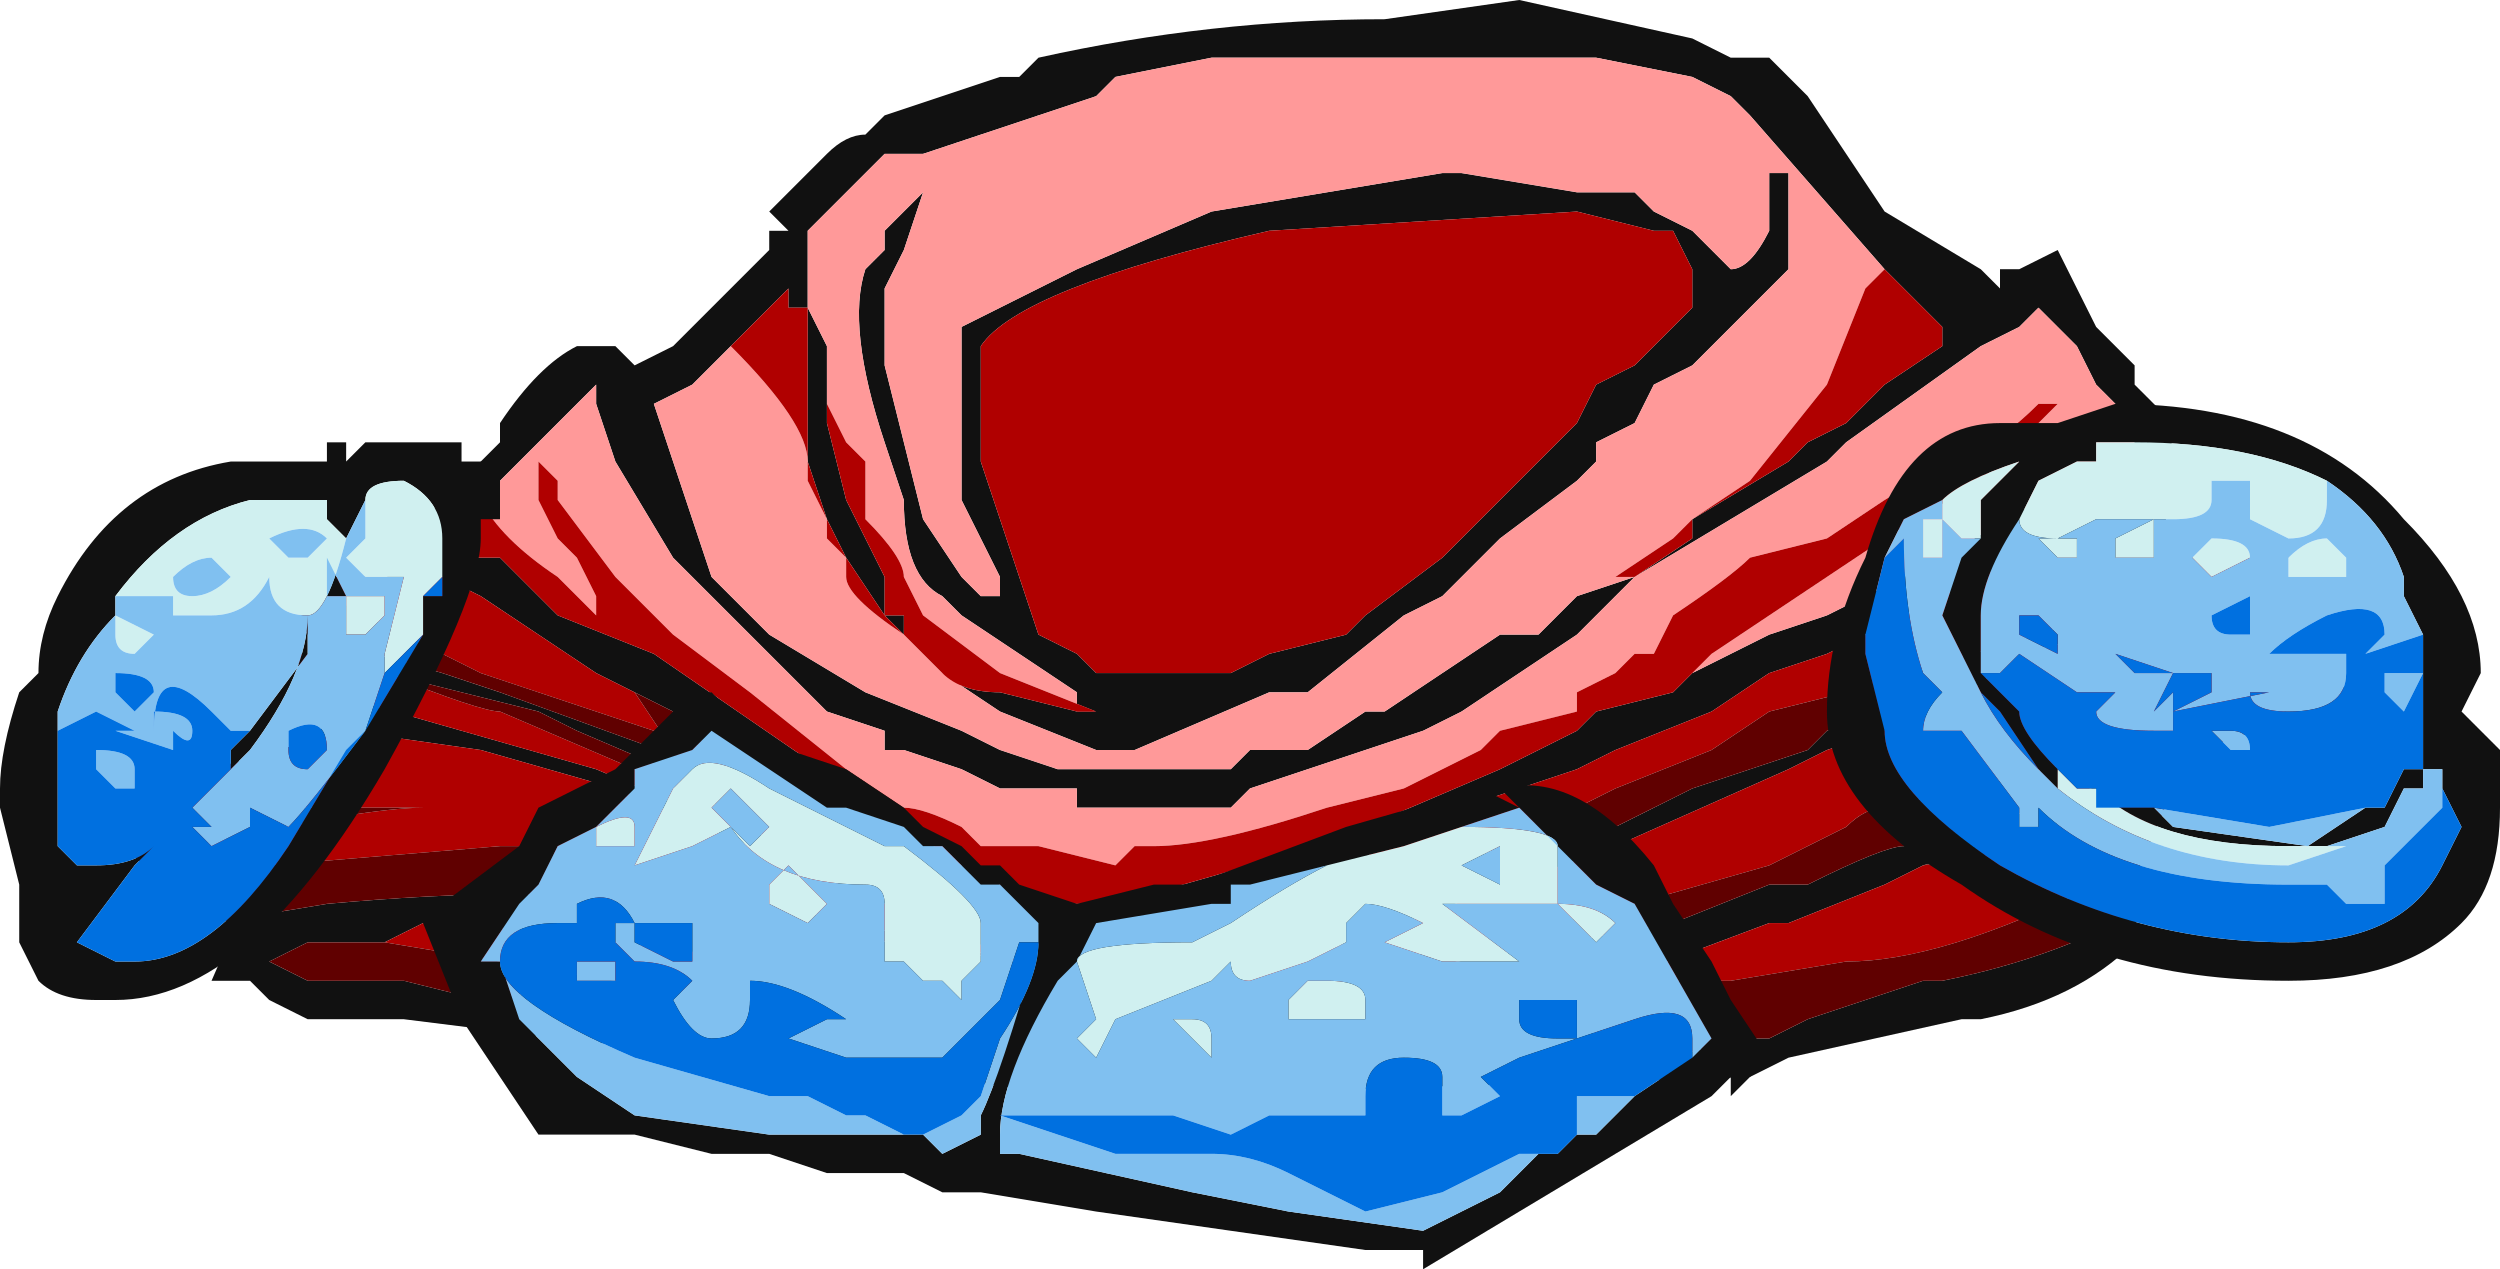 <?xml version="1.0" encoding="UTF-8" standalone="no"?>
<svg xmlns:ffdec="https://www.free-decompiler.com/flash" xmlns:xlink="http://www.w3.org/1999/xlink" ffdec:objectType="shape" height="3.3px" width="6.5px" xmlns="http://www.w3.org/2000/svg">
  <g transform="matrix(1.0, 0.0, 0.0, 1.0, 3.15, 1.9)">
    <path d="M-0.3 0.95 L-1.7 0.8 -2.1 0.75 -2.35 0.75 -2.45 0.7 -2.5 0.65 -2.6 0.65 -2.1 -0.5 -1.85 -0.75 -1.85 -0.8 Q-1.75 -0.95 -1.65 -1.0 L-1.55 -1.0 -1.5 -0.95 -1.4 -1.0 -1.15 -1.25 -1.15 -1.3 -1.1 -1.3 -1.15 -1.35 -1.0 -1.5 Q-0.95 -1.55 -0.9 -1.55 L-0.85 -1.6 -0.55 -1.7 -0.5 -1.7 -0.45 -1.75 Q0.0 -1.85 0.45 -1.85 L0.8 -1.9 1.25 -1.8 1.35 -1.75 1.45 -1.75 1.55 -1.65 Q1.65 -1.5 1.75 -1.35 L2.0 -1.2 2.05 -1.15 2.05 -1.2 2.1 -1.2 2.2 -1.25 2.3 -1.05 2.4 -0.95 2.4 -0.9 2.5 -0.8 2.4 0.55 Q2.25 0.7 2.0 0.75 L1.95 0.75 1.5 0.85 1.4 0.9 -0.25 0.95 -0.3 0.95 M-0.5 0.6 L-1.55 0.15 -1.9 0.05 -2.25 0.0 -2.95 0.2 -2.6 0.5 -2.3 0.45 Q-1.75 0.4 -1.5 0.45 L-0.5 0.6 M-1.5 -0.1 L-1.6 -0.15 -1.9 -0.35 -2.0 -0.4 -2.4 -0.4 -2.35 -0.25 -2.0 -0.15 -1.85 -0.1 -1.3 0.1 -1.3 0.15 -1.65 0.0 -1.75 -0.05 -2.15 -0.15 -2.25 -0.2 -2.4 -0.2 -2.3 -0.1 -1.6 0.1 -1.25 0.25 -1.05 0.3 -1.4 -0.05 -1.5 -0.1 M-1.25 -1.0 L-1.35 -0.9 -1.45 -0.85 -1.3 -0.4 -1.15 -0.25 -0.9 -0.1 -0.65 0.0 -0.55 0.05 -0.4 0.1 0.05 0.1 0.1 0.05 0.25 0.05 0.4 -0.05 0.45 -0.05 0.75 -0.25 0.85 -0.25 0.95 -0.35 1.1 -0.4 1.25 -0.5 1.25 -0.55 1.5 -0.7 1.55 -0.75 1.65 -0.8 1.75 -0.9 1.9 -1.0 1.9 -1.05 1.75 -1.2 1.4 -1.6 1.35 -1.65 1.25 -1.7 1.0 -1.75 0.0 -1.75 -0.25 -1.7 -0.3 -1.65 -0.75 -1.5 -0.85 -1.5 -1.05 -1.3 -1.05 -1.1 -1.0 -1.0 -1.0 -0.95 -1.0 -0.85 -1.0 -0.8 -0.95 -0.6 -0.85 -0.4 -0.85 -0.3 -0.8 -0.3 -0.8 -0.25 -0.85 -0.3 -0.95 -0.45 -1.0 -0.55 -1.05 -0.7 -1.05 -1.1 -1.1 -1.1 -1.1 -1.15 -1.25 -1.0 M1.2 -0.1 L1.25 -0.15 1.45 -0.25 1.6 -0.3 1.9 -0.45 2.4 -0.75 2.35 -0.85 2.3 -0.9 2.25 -1.0 2.15 -1.1 2.1 -1.05 2.0 -1.0 1.65 -0.75 1.6 -0.7 1.1 -0.4 0.95 -0.25 0.65 -0.05 0.55 0.0 0.1 0.15 0.05 0.2 -0.35 0.2 -0.35 0.15 -0.55 0.15 -0.65 0.1 -0.8 0.05 -0.85 0.05 -0.85 0.0 -1.0 -0.05 -1.4 -0.45 -1.55 -0.7 -1.6 -0.85 -1.6 -0.9 -1.9 -0.6 -1.95 -0.45 -1.85 -0.45 -1.7 -0.3 -1.45 -0.2 -0.65 0.35 -0.45 0.45 -0.25 0.45 0.1 0.35 0.4 0.25 0.75 0.1 0.95 0.0 1.0 -0.05 1.2 -0.1 M-0.3 -0.05 L-0.35 -0.05 -0.35 -0.1 -0.65 -0.3 -0.7 -0.35 Q-0.8 -0.4 -0.8 -0.6 L-0.85 -0.75 Q-0.95 -1.05 -0.9 -1.2 L-0.85 -1.25 -0.85 -1.3 -0.75 -1.4 -0.8 -1.25 -0.85 -1.15 -0.85 -0.95 -0.75 -0.55 -0.65 -0.4 -0.6 -0.35 -0.55 -0.35 -0.55 -0.4 -0.65 -0.6 -0.65 -1.05 -0.35 -1.2 0.0 -1.35 0.6 -1.45 0.65 -1.45 0.95 -1.4 1.1 -1.4 1.15 -1.35 1.25 -1.3 1.35 -1.2 Q1.4 -1.2 1.45 -1.3 L1.45 -1.45 1.5 -1.45 1.5 -1.2 1.25 -0.95 1.15 -0.9 1.1 -0.8 1.0 -0.75 1.0 -0.7 0.95 -0.65 0.75 -0.5 0.6 -0.35 0.5 -0.3 0.25 -0.1 0.15 -0.1 -0.2 0.05 -0.3 0.05 -0.55 -0.05 -0.7 -0.15 Q-0.65 -0.1 -0.55 -0.1 L-0.35 -0.05 -0.3 -0.05 M-0.55 -0.55 L-0.45 -0.25 -0.35 -0.2 -0.3 -0.15 0.05 -0.15 0.15 -0.2 0.35 -0.25 0.4 -0.3 0.6 -0.45 0.95 -0.8 1.0 -0.9 1.1 -0.95 1.25 -1.1 1.25 -1.2 1.2 -1.3 1.15 -1.3 0.95 -1.35 0.15 -1.3 Q-0.5 -1.15 -0.6 -1.0 L-0.6 -0.7 -0.55 -0.55 M2.8 -0.45 L2.1 -0.45 1.6 -0.2 1.45 -0.15 1.3 -0.05 1.05 0.05 0.95 0.1 0.5 0.25 0.25 0.45 0.95 0.25 1.05 0.25 1.25 0.15 Q1.4 0.1 1.55 0.05 L1.6 0.0 2.05 -0.15 2.1 -0.2 1.9 -0.05 1.6 0.05 1.5 0.1 1.05 0.3 -0.2 0.75 1.2 0.5 1.45 0.4 1.55 0.4 Q1.75 0.3 1.8 0.3 L2.0 0.25 3.0 -0.1 2.3 -0.25 2.8 -0.45 M1.05 0.65 L0.95 0.9 1.4 0.8 1.45 0.8 1.55 0.75 1.85 0.65 1.9 0.65 Q2.15 0.6 2.35 0.5 L2.5 0.15 1.85 0.35 1.75 0.4 1.5 0.5 1.45 0.5 1.05 0.65 M-2.15 0.55 L-2.35 0.55 -2.45 0.6 -2.35 0.65 -2.1 0.65 -1.9 0.7 -1.15 0.6 -1.95 0.5 -2.05 0.5 -2.15 0.55" fill="#111111" fill-rule="evenodd" stroke="none"/>
    <path d="M-2.4 -0.2 L-2.25 -0.2 -2.4 -0.2 M-1.0 -0.95 L-1.0 -1.0 -1.0 -0.95" fill="#b49f41" fill-rule="evenodd" stroke="none"/>
    <path d="M-0.25 0.95 L-0.3 0.95 -0.25 0.95" fill="#9a9560" fill-rule="evenodd" stroke="none"/>
    <path d="M1.1 -0.4 L0.95 -0.35 0.85 -0.25 0.75 -0.25 0.45 -0.05 0.4 -0.05 0.25 0.05 0.1 0.05 0.05 0.1 -0.4 0.1 -0.55 0.05 -0.65 0.0 -0.9 -0.1 -1.15 -0.25 -1.3 -0.4 -1.45 -0.85 -1.35 -0.9 -1.25 -1.0 Q-1.05 -0.8 -1.05 -0.7 L-1.05 -0.65 -1.0 -0.55 -1.0 -0.5 -0.95 -0.45 -0.95 -0.4 Q-0.95 -0.35 -0.8 -0.25 L-0.7 -0.15 -0.55 -0.05 -0.3 0.05 -0.2 0.05 0.15 -0.1 0.25 -0.1 0.5 -0.3 0.6 -0.35 0.75 -0.5 0.95 -0.65 1.0 -0.7 1.0 -0.75 1.1 -0.8 1.15 -0.9 1.25 -0.95 1.5 -1.2 1.5 -1.45 1.45 -1.45 1.45 -1.3 Q1.4 -1.2 1.35 -1.2 L1.25 -1.3 1.15 -1.35 1.1 -1.4 0.95 -1.4 0.65 -1.45 0.6 -1.45 0.0 -1.35 -0.35 -1.2 -0.65 -1.05 -0.65 -0.6 -0.55 -0.4 -0.55 -0.35 -0.6 -0.35 -0.65 -0.4 -0.75 -0.55 -0.85 -0.95 -0.85 -1.15 -0.8 -1.25 -0.75 -1.4 -0.85 -1.3 -0.85 -1.25 -0.9 -1.2 Q-0.95 -1.05 -0.85 -0.75 L-0.8 -0.6 Q-0.8 -0.4 -0.7 -0.35 L-0.65 -0.3 -0.35 -0.1 -0.35 -0.05 -0.3 -0.05 -0.55 -0.15 -0.75 -0.3 -0.8 -0.4 Q-0.8 -0.45 -0.9 -0.55 L-0.9 -0.7 -0.95 -0.75 -1.0 -0.85 -1.0 -0.95 -1.0 -1.0 -1.05 -1.1 -1.05 -1.3 -0.85 -1.5 -0.75 -1.5 -0.3 -1.65 -0.25 -1.7 0.0 -1.75 1.0 -1.75 1.25 -1.7 1.35 -1.65 1.4 -1.6 1.75 -1.2 1.7 -1.15 1.6 -0.9 1.4 -0.65 1.25 -0.55 1.2 -0.5 1.05 -0.4 1.1 -0.4 1.6 -0.7 1.65 -0.75 2.0 -1.0 2.1 -1.05 2.15 -1.1 2.25 -1.0 2.3 -0.9 2.35 -0.85 2.4 -0.75 1.9 -0.45 1.6 -0.3 1.45 -0.25 1.25 -0.15 1.2 -0.1 1.3 -0.2 1.75 -0.5 2.0 -0.65 2.2 -0.85 2.15 -0.85 Q2.05 -0.75 2.0 -0.75 L1.75 -0.6 1.6 -0.5 1.4 -0.45 Q1.35 -0.4 1.2 -0.3 L1.15 -0.2 1.1 -0.2 1.05 -0.15 0.95 -0.1 0.95 -0.05 0.75 0.0 0.7 0.05 0.5 0.15 0.3 0.2 Q0.0 0.3 -0.15 0.3 L-0.2 0.3 -0.25 0.35 -0.45 0.3 -0.6 0.3 -0.65 0.25 Q-0.75 0.2 -0.8 0.2 L-0.95 0.1 -1.2 -0.1 -1.4 -0.25 -1.55 -0.4 -1.7 -0.6 -1.7 -0.65 -1.75 -0.7 -1.75 -0.6 -1.7 -0.5 -1.65 -0.45 -1.6 -0.35 -1.6 -0.3 -1.7 -0.4 Q-1.85 -0.5 -1.9 -0.6 L-1.6 -0.9 -1.6 -0.85 -1.55 -0.7 -1.4 -0.45 -1.0 -0.05 -0.85 0.0 -0.85 0.05 -0.8 0.05 -0.65 0.1 -0.55 0.15 -0.35 0.15 -0.35 0.2 0.05 0.2 0.1 0.15 0.55 0.0 0.65 -0.05 0.95 -0.25 1.1 -0.4" fill="#ff9999" fill-rule="evenodd" stroke="none"/>
    <path d="M-2.95 0.2 L-2.25 0.0 -1.9 0.05 -1.55 0.15 -0.5 0.6 -1.8 0.3 -1.85 0.3 -2.45 0.35 -2.65 0.3 Q-2.2 0.2 -2.05 0.2 L-2.95 0.2 M-2.4 -0.4 L-2.0 -0.4 -1.9 -0.35 -1.6 -0.15 -1.5 -0.1 -1.4 0.05 -1.3 0.05 -1.9 -0.15 -2.4 -0.4 M-1.05 0.3 L-1.25 0.25 -1.6 0.1 -2.3 -0.1 -2.4 -0.2 -2.25 -0.2 -2.15 -0.15 Q-1.9 -0.05 -1.85 -0.05 L-1.5 0.1 -1.05 0.3 M-1.25 -1.0 L-1.1 -1.15 -1.1 -1.1 -1.05 -1.1 -1.05 -0.7 -1.0 -0.55 -0.95 -0.45 -0.85 -0.3 -0.8 -0.25 -0.8 -0.3 -0.85 -0.3 -0.85 -0.4 -0.95 -0.6 -1.0 -0.8 -1.0 -0.85 -0.95 -0.75 -0.9 -0.7 -0.9 -0.55 Q-0.8 -0.45 -0.8 -0.4 L-0.75 -0.3 -0.55 -0.15 -0.3 -0.05 -0.35 -0.05 -0.55 -0.1 Q-0.65 -0.1 -0.7 -0.15 L-0.8 -0.25 Q-0.95 -0.35 -0.95 -0.4 L-0.95 -0.45 -1.0 -0.5 -1.0 -0.55 -1.05 -0.65 -1.05 -0.7 Q-1.05 -0.8 -1.25 -1.0 M1.75 -1.2 L1.9 -1.05 1.9 -1.0 1.75 -0.9 1.65 -0.8 1.55 -0.75 1.5 -0.7 1.25 -0.55 1.25 -0.5 1.1 -0.4 1.05 -0.4 1.2 -0.5 1.25 -0.55 1.4 -0.65 1.6 -0.9 1.7 -1.15 1.75 -1.2 M-1.9 -0.6 Q-1.85 -0.5 -1.7 -0.4 L-1.6 -0.3 -1.6 -0.35 -1.65 -0.45 -1.7 -0.5 -1.75 -0.6 -1.75 -0.7 -1.7 -0.65 -1.7 -0.6 -1.55 -0.4 -1.4 -0.25 -1.2 -0.1 -0.95 0.1 -0.8 0.2 Q-0.75 0.2 -0.65 0.25 L-0.6 0.3 -0.45 0.3 -0.25 0.35 -0.2 0.3 -0.15 0.3 Q0.0 0.3 0.3 0.2 L0.5 0.15 0.7 0.05 0.75 0.0 0.95 -0.05 0.95 -0.1 1.05 -0.15 1.1 -0.2 1.15 -0.2 1.2 -0.3 Q1.35 -0.4 1.4 -0.45 L1.6 -0.5 1.75 -0.6 2.0 -0.75 Q2.05 -0.75 2.15 -0.85 L2.2 -0.85 2.0 -0.65 1.75 -0.5 1.3 -0.2 1.2 -0.1 1.0 -0.05 0.95 0.0 0.75 0.1 0.4 0.25 0.1 0.35 -0.25 0.45 -0.45 0.45 -0.65 0.35 -1.45 -0.2 -1.7 -0.3 -1.85 -0.45 -1.95 -0.45 -1.9 -0.6 M0.25 0.45 L0.5 0.25 0.95 0.1 1.05 0.05 1.3 -0.05 1.45 -0.15 1.6 -0.2 2.1 -0.45 2.8 -0.45 1.65 -0.1 1.45 -0.05 1.3 0.05 1.05 0.15 0.95 0.2 0.25 0.45 M-0.55 -0.55 L-0.6 -0.7 -0.6 -1.0 Q-0.5 -1.15 0.15 -1.3 L0.95 -1.35 1.15 -1.3 1.2 -1.3 1.25 -1.2 1.25 -1.1 1.1 -0.95 1.0 -0.9 0.95 -0.8 0.6 -0.45 0.4 -0.3 0.35 -0.25 0.15 -0.2 0.05 -0.15 -0.3 -0.15 -0.35 -0.2 -0.45 -0.25 -0.55 -0.55 M2.3 -0.25 L3.0 -0.1 1.75 0.2 Q1.7 0.2 1.65 0.25 L1.45 0.35 1.1 0.45 -0.2 0.75 1.05 0.3 1.5 0.1 1.6 0.05 1.9 -0.05 2.1 -0.2 2.3 -0.25 M1.85 0.35 L2.15 0.3 2.3 0.4 Q1.9 0.6 1.65 0.6 L1.35 0.65 1.05 0.65 1.45 0.5 1.5 0.5 1.75 0.4 1.85 0.35 M-1.15 0.6 L-1.25 0.7 -2.15 0.55 -2.05 0.5 -1.95 0.5 -1.15 0.6" fill="#b00000" fill-rule="evenodd" stroke="none"/>
    <path d="M-2.95 0.2 L-2.05 0.2 Q-2.2 0.2 -2.65 0.3 L-2.45 0.35 -1.85 0.3 -1.8 0.3 -0.5 0.6 -1.5 0.45 Q-1.75 0.4 -2.3 0.45 L-2.6 0.5 -2.95 0.2 M-2.4 -0.4 L-1.9 -0.15 -1.3 0.05 -1.4 0.05 -1.5 -0.1 -1.4 -0.05 -1.05 0.3 -1.5 0.1 -1.85 -0.05 Q-1.9 -0.05 -2.15 -0.15 L-1.75 -0.05 -1.65 0.0 -1.3 0.15 -1.3 0.1 -1.85 -0.1 -2.0 -0.15 -2.35 -0.25 -2.4 -0.4 M0.25 0.45 L0.95 0.2 1.05 0.15 1.3 0.05 1.45 -0.05 1.65 -0.1 2.8 -0.45 2.3 -0.25 2.1 -0.2 2.05 -0.15 1.6 0.0 1.55 0.05 Q1.4 0.1 1.25 0.15 L1.05 0.25 0.95 0.25 0.25 0.45 M3.0 -0.1 L2.0 0.25 1.8 0.3 Q1.75 0.3 1.55 0.4 L1.45 0.4 1.2 0.5 -0.2 0.75 1.1 0.45 1.45 0.35 1.65 0.25 Q1.7 0.2 1.75 0.2 L3.0 -0.1 M1.85 0.35 L2.5 0.15 2.35 0.5 Q2.15 0.6 1.9 0.65 L1.85 0.65 1.55 0.75 1.45 0.8 1.4 0.8 0.95 0.9 1.05 0.65 1.35 0.65 1.65 0.6 Q1.9 0.6 2.3 0.4 L2.15 0.3 1.85 0.35 M-1.15 0.6 L-1.9 0.7 -2.1 0.65 -2.35 0.65 -2.45 0.6 -2.35 0.55 -2.15 0.55 -1.25 0.7 -1.15 0.6" fill="#600000" fill-rule="evenodd" stroke="none"/>
    <path d="M2.0 -0.5 L2.0 -0.6 2.1 -0.7 Q1.95 -0.65 1.9 -0.6 L1.8 -0.55 1.75 -0.45 1.7 -0.25 1.7 -0.2 1.75 0.0 Q1.75 0.15 2.05 0.35 2.4 0.55 2.8 0.55 3.1 0.55 3.2 0.35 L3.25 0.25 3.2 0.15 3.2 0.1 3.15 0.1 3.15 -0.25 3.1 -0.35 3.1 -0.4 Q3.05 -0.55 2.9 -0.65 2.7 -0.75 2.4 -0.75 L2.3 -0.75 2.3 -0.7 2.25 -0.7 2.15 -0.65 2.1 -0.55 Q2.0 -0.4 2.0 -0.3 2.0 -0.2 2.0 -0.15 L2.1 -0.05 Q2.1 0.0 2.2 0.1 L2.2 0.1 2.2 0.15 2.15 0.1 2.05 -0.05 2.0 -0.1 1.9 -0.3 1.95 -0.45 2.0 -0.5 M3.1 0.15 L3.05 0.25 2.9 0.3 2.8 0.3 Q2.45 0.3 2.3 0.15 L2.3 0.2 2.45 0.2 2.5 0.25 2.85 0.3 3.0 0.2 3.05 0.2 3.1 0.1 3.15 0.1 3.15 0.15 3.1 0.15 M1.7 -0.45 Q1.8 -0.8 2.05 -0.8 L2.2 -0.8 2.35 -0.85 Q2.85 -0.85 3.1 -0.55 3.3 -0.35 3.3 -0.15 L3.25 -0.05 3.35 0.05 3.35 0.2 Q3.35 0.4 3.25 0.5 3.1 0.65 2.8 0.65 2.3 0.65 1.95 0.4 1.6 0.2 1.6 -0.05 1.6 -0.25 1.7 -0.45 M1.15 0.35 L1.2 0.45 1.3 0.6 1.35 0.7 1.45 0.85 1.35 0.95 1.35 0.9 1.3 0.95 0.55 1.4 0.55 1.35 0.4 1.35 -0.3 1.25 -0.6 1.2 -0.7 1.2 -0.8 1.15 -1.0 1.15 -1.15 1.1 -1.3 1.1 -1.5 1.05 -1.75 1.05 -1.95 0.75 -2.05 0.5 -2.05 0.45 -2.0 0.45 -1.8 0.3 -1.75 0.2 -1.55 0.1 -1.4 -0.05 -1.4 -0.1 -1.3 -0.1 -1.25 -0.05 -1.1 0.05 -0.95 0.1 -0.8 0.2 -0.75 0.25 -0.65 0.3 -0.6 0.35 -0.55 0.35 -0.5 0.4 -0.35 0.45 -0.15 0.4 -0.05 0.4 0.35 0.25 0.7 0.15 0.8 0.2 0.75 0.15 Q0.95 0.1 1.15 0.35 M0.3 0.35 L0.1 0.4 0.05 0.4 0.05 0.45 0.0 0.45 -0.3 0.5 -0.35 0.6 -0.4 0.65 Q-0.55 0.9 -0.55 1.05 L-0.55 1.1 -0.5 1.1 -0.05 1.2 0.2 1.25 0.55 1.3 0.75 1.2 0.85 1.1 0.9 1.1 0.95 1.05 1.0 1.05 1.1 0.95 1.25 0.85 1.3 0.8 1.1 0.45 1.0 0.4 0.8 0.2 0.5 0.3 0.3 0.35 M-3.05 -0.15 Q-3.05 -0.25 -3.0 -0.35 -2.85 -0.65 -2.55 -0.7 L-2.3 -0.7 -2.3 -0.75 -2.25 -0.75 -2.25 -0.7 -2.2 -0.75 -1.95 -0.75 -1.95 -0.7 -1.9 -0.7 Q-1.85 -0.7 -1.85 -0.65 L-1.85 -0.55 -1.9 -0.55 -1.9 -0.5 Q-1.9 -0.35 -2.15 0.1 -2.5 0.7 -2.85 0.7 L-2.9 0.7 Q-3.0 0.7 -3.05 0.65 L-3.1 0.55 -3.1 0.4 -3.15 0.2 -3.15 0.15 Q-3.15 0.05 -3.1 -0.1 L-3.05 -0.15 M-2.0 -0.4 L-2.0 -0.5 Q-2.0 -0.6 -2.1 -0.65 -2.2 -0.65 -2.2 -0.6 L-2.25 -0.5 -2.3 -0.55 -2.3 -0.6 -2.5 -0.6 Q-2.7 -0.55 -2.85 -0.35 L-2.85 -0.3 Q-2.95 -0.2 -3.0 -0.05 L-3.0 0.0 -3.0 0.3 -2.95 0.35 -2.9 0.35 Q-2.8 0.35 -2.75 0.3 L-2.55 0.1 -2.55 0.05 -2.5 0.0 -2.35 -0.2 -2.35 -0.3 Q-2.35 -0.15 -2.5 0.05 L-2.8 0.35 -2.95 0.55 -2.85 0.6 -2.8 0.6 Q-2.6 0.6 -2.4 0.3 L-2.25 0.05 -2.2 0.0 -2.05 -0.25 -2.05 -0.35 -2.0 -0.35 -2.0 -0.4 M-2.3 -0.45 L-2.25 -0.35 -2.3 -0.35 -2.3 -0.45 M-1.6 0.25 L-1.7 0.3 -1.75 0.4 -1.8 0.45 -1.9 0.6 -1.85 0.6 -1.8 0.75 -1.65 0.9 -1.5 1.0 -1.15 1.05 -0.75 1.05 -0.7 1.1 -0.6 1.05 -0.6 1.0 Q-0.55 0.9 -0.45 0.55 L-0.45 0.5 -0.55 0.4 -0.6 0.4 -0.7 0.3 -0.75 0.3 -0.8 0.25 -0.95 0.2 -1.0 0.2 -1.3 0.0 -1.35 0.05 -1.5 0.1 -1.5 0.15 -1.55 0.15 -1.5 0.15 -1.6 0.25" fill="#111111" fill-rule="evenodd" stroke="none"/>
    <path d="M2.0 -0.5 L1.95 -0.5 1.9 -0.55 1.9 -0.45 Q1.95 -0.45 1.9 -0.45 L1.85 -0.45 1.85 -0.55 1.9 -0.55 1.9 -0.6 Q1.95 -0.65 2.1 -0.7 L2.0 -0.6 2.0 -0.5 M3.15 0.15 L3.1 0.15 3.15 0.15 M2.9 0.3 L2.95 0.3 2.8 0.35 Q2.45 0.35 2.2 0.15 L2.2 0.1 2.25 0.15 2.3 0.15 Q2.45 0.3 2.8 0.3 L2.9 0.3 M2.9 -0.65 L2.9 -0.6 Q2.9 -0.5 2.8 -0.5 L2.7 -0.55 2.7 -0.65 2.6 -0.65 2.6 -0.6 Q2.6 -0.55 2.5 -0.55 L2.3 -0.55 2.2 -0.5 2.25 -0.5 2.25 -0.45 2.2 -0.45 2.15 -0.5 2.2 -0.5 Q2.1 -0.5 2.1 -0.55 L2.15 -0.65 2.25 -0.7 2.3 -0.7 2.3 -0.75 2.4 -0.75 Q2.7 -0.75 2.9 -0.65 M2.35 -0.45 L2.35 -0.5 2.45 -0.55 2.45 -0.45 2.35 -0.45 M2.6 -0.5 Q2.7 -0.5 2.7 -0.45 L2.6 -0.4 2.55 -0.45 2.6 -0.5 M2.85 -0.4 L2.8 -0.4 2.8 -0.45 Q2.85 -0.5 2.9 -0.5 L2.95 -0.45 2.95 -0.4 2.85 -0.4 M0.75 0.3 L0.65 0.35 0.75 0.4 0.75 0.3 M0.9 0.45 Q1.0 0.45 1.05 0.5 L1.0 0.55 0.9 0.45 0.6 0.45 0.8 0.6 0.6 0.6 0.45 0.55 0.55 0.5 Q0.45 0.45 0.4 0.45 L0.35 0.5 0.35 0.55 0.25 0.6 0.1 0.65 Q0.05 0.65 0.05 0.6 L0.0 0.65 -0.25 0.75 -0.3 0.85 -0.35 0.8 -0.3 0.75 -0.35 0.6 Q-0.35 0.55 -0.05 0.55 L0.05 0.5 Q0.2 0.4 0.3 0.35 L0.5 0.3 0.65 0.25 Q0.9 0.25 0.9 0.3 L0.9 0.45 M0.3 0.75 L0.2 0.75 0.2 0.7 0.25 0.65 0.3 0.65 Q0.4 0.65 0.4 0.7 L0.4 0.75 0.3 0.75 M-2.45 -0.5 L-2.4 -0.45 -2.35 -0.45 -2.3 -0.5 Q-2.35 -0.55 -2.45 -0.5 M-2.2 -0.6 Q-2.2 -0.65 -2.1 -0.65 -2.0 -0.6 -2.0 -0.5 L-2.0 -0.4 -2.05 -0.35 -2.05 -0.25 -2.15 -0.15 -2.15 -0.2 -2.1 -0.4 -2.2 -0.4 -2.25 -0.45 -2.2 -0.5 -2.2 -0.6 M-2.85 -0.35 Q-2.7 -0.55 -2.5 -0.6 L-2.3 -0.6 -2.3 -0.55 -2.25 -0.5 Q-2.3 -0.3 -2.35 -0.3 -2.45 -0.3 -2.45 -0.4 -2.5 -0.3 -2.6 -0.3 L-2.7 -0.3 -2.7 -0.35 -2.85 -0.35 M-2.85 -0.3 L-2.75 -0.25 -2.8 -0.2 Q-2.85 -0.2 -2.85 -0.25 L-2.85 -0.3 M-2.65 -0.35 Q-2.6 -0.35 -2.55 -0.4 L-2.6 -0.45 Q-2.65 -0.45 -2.7 -0.4 -2.7 -0.35 -2.65 -0.35 M-2.2 -0.25 L-2.25 -0.25 -2.25 -0.35 -2.15 -0.35 -2.15 -0.3 -2.2 -0.25 M-1.6 0.25 Q-1.5 0.2 -1.5 0.25 L-1.5 0.3 -1.6 0.3 -1.6 0.25 M-1.05 0.4 L-1.0 0.45 -1.05 0.5 -1.15 0.45 -1.15 0.4 -1.1 0.35 -1.05 0.4 M0.0 0.85 L-0.1 0.75 -0.05 0.75 Q0.0 0.75 0.0 0.8 L0.0 0.85 M-0.6 0.5 L-0.6 0.6 -0.65 0.65 -0.65 0.7 -0.7 0.65 -0.75 0.65 -0.8 0.6 -0.85 0.6 -0.85 0.45 Q-0.85 0.4 -0.9 0.4 -1.15 0.4 -1.25 0.25 L-1.35 0.3 -1.5 0.35 -1.4 0.15 -1.35 0.1 Q-1.3 0.05 -1.15 0.15 L-0.85 0.3 -0.8 0.3 Q-0.6 0.45 -0.6 0.5 M-1.2 0.3 L-1.15 0.25 Q-1.2 0.2 -1.25 0.15 L-1.3 0.2 -1.2 0.3" fill="#d0f0f0" fill-rule="evenodd" stroke="none"/>
    <path d="M1.9 -0.6 L1.9 -0.55 1.85 -0.55 1.85 -0.45 1.9 -0.45 Q1.95 -0.45 1.9 -0.45 L1.9 -0.55 1.95 -0.5 2.0 -0.5 1.95 -0.45 1.9 -0.3 2.0 -0.1 Q2.05 0.0 2.15 0.1 L2.2 0.15 Q2.45 0.35 2.8 0.35 L2.95 0.3 2.9 0.3 3.05 0.25 3.1 0.15 3.15 0.15 3.15 0.1 3.2 0.1 3.2 0.15 3.2 0.2 3.05 0.35 3.05 0.45 2.95 0.45 2.9 0.4 2.8 0.4 Q2.35 0.4 2.15 0.2 L2.15 0.25 2.1 0.25 2.1 0.2 1.95 0.0 1.85 0.0 Q1.85 -0.05 1.9 -0.1 L1.85 -0.15 Q1.8 -0.3 1.8 -0.5 L1.75 -0.45 1.8 -0.55 1.9 -0.6 M2.15 -0.65 L2.1 -0.55 Q2.1 -0.5 2.2 -0.5 L2.15 -0.5 2.2 -0.45 2.25 -0.45 2.25 -0.5 2.2 -0.5 2.3 -0.55 2.5 -0.55 Q2.6 -0.55 2.6 -0.6 L2.6 -0.65 2.7 -0.65 2.7 -0.55 2.8 -0.5 Q2.9 -0.5 2.9 -0.6 L2.9 -0.65 Q3.05 -0.55 3.1 -0.4 L3.1 -0.35 3.15 -0.25 3.0 -0.2 3.05 -0.25 Q3.05 -0.35 2.9 -0.3 2.8 -0.25 2.75 -0.2 L2.95 -0.2 2.95 -0.15 Q2.95 -0.05 2.8 -0.05 2.7 -0.05 2.7 -0.1 L2.75 -0.1 2.5 -0.05 2.6 -0.1 2.6 -0.15 2.5 -0.15 2.45 -0.05 2.5 -0.1 2.5 0.0 2.45 0.0 Q2.3 0.0 2.3 -0.05 L2.35 -0.1 2.25 -0.1 2.1 -0.2 2.05 -0.15 2.0 -0.15 Q2.0 -0.2 2.0 -0.3 2.0 -0.4 2.1 -0.55 L2.15 -0.65 M2.1 -0.3 L2.1 -0.25 2.2 -0.2 2.2 -0.25 2.15 -0.3 2.1 -0.3 M2.6 -0.5 L2.55 -0.45 2.6 -0.4 2.7 -0.45 Q2.7 -0.5 2.6 -0.5 M2.35 -0.45 L2.45 -0.45 2.45 -0.55 2.35 -0.5 2.35 -0.45 M2.5 -0.15 L2.35 -0.2 2.4 -0.15 Q2.45 -0.15 2.5 -0.15 M2.85 -0.4 L2.95 -0.4 2.95 -0.45 2.9 -0.5 Q2.85 -0.5 2.8 -0.45 L2.8 -0.4 2.85 -0.4 M2.6 -0.3 Q2.6 -0.25 2.65 -0.25 L2.7 -0.25 2.7 -0.35 2.6 -0.3 M3.05 -0.1 L3.05 -0.15 3.15 -0.15 3.1 -0.05 3.05 -0.1 M3.0 0.2 L2.85 0.3 2.5 0.25 2.45 0.2 2.75 0.25 3.0 0.2 M2.65 0.05 L2.6 0.0 2.65 0.0 Q2.7 0.0 2.7 0.05 L2.65 0.05 M0.75 0.3 L0.75 0.4 0.65 0.35 0.75 0.3 M0.9 0.45 L1.0 0.55 1.05 0.5 Q1.0 0.45 0.9 0.45 L0.9 0.3 Q0.9 0.25 0.65 0.25 L0.5 0.3 0.8 0.2 1.0 0.4 1.1 0.45 1.3 0.8 1.25 0.85 1.25 0.8 Q1.25 0.7 1.1 0.75 L0.8 0.85 0.7 0.9 0.75 0.95 0.65 1.0 0.6 1.0 0.6 0.95 0.6 0.9 Q0.6 0.85 0.5 0.85 0.4 0.85 0.4 0.95 L0.4 1.0 0.25 1.0 Q0.2 1.0 0.15 1.0 L0.05 1.05 -0.1 1.0 -0.55 1.0 -0.25 1.1 0.0 1.1 Q0.1 1.1 0.2 1.15 L0.4 1.25 0.6 1.2 0.8 1.1 0.85 1.1 0.75 1.2 0.55 1.3 0.2 1.25 -0.05 1.2 -0.5 1.1 -0.55 1.1 -0.55 1.05 Q-0.55 0.9 -0.4 0.65 L-0.35 0.6 -0.3 0.5 0.0 0.45 0.05 0.45 0.05 0.4 0.1 0.4 0.3 0.35 Q0.2 0.4 0.05 0.5 L-0.05 0.55 Q-0.35 0.55 -0.35 0.6 L-0.3 0.75 -0.35 0.8 -0.3 0.85 -0.25 0.75 0.0 0.65 0.05 0.6 Q0.05 0.65 0.1 0.65 L0.25 0.6 0.35 0.55 0.35 0.5 0.4 0.45 Q0.45 0.45 0.55 0.5 L0.45 0.55 0.6 0.6 0.8 0.6 0.6 0.45 0.9 0.45 M0.9 0.8 L0.95 0.8 0.95 0.7 0.8 0.7 0.8 0.75 Q0.8 0.8 0.9 0.8 M0.3 0.75 L0.4 0.75 0.4 0.7 Q0.4 0.65 0.3 0.65 L0.25 0.65 0.2 0.7 0.2 0.75 0.3 0.75 M1.1 0.95 L1.0 1.05 0.95 1.05 0.95 0.95 1.1 0.95 M-2.45 -0.5 Q-2.35 -0.55 -2.3 -0.5 L-2.35 -0.45 -2.4 -0.45 -2.45 -0.5 M-2.5 0.05 Q-2.35 -0.15 -2.35 -0.3 L-2.35 -0.2 -2.5 0.0 -2.55 0.0 -2.6 -0.05 Q-2.75 -0.2 -2.75 0.0 L-2.75 -0.05 Q-2.65 -0.05 -2.65 0.0 -2.65 0.05 -2.7 0.0 L-2.7 0.05 -2.85 0.0 -2.8 0.0 -2.9 -0.05 -3.0 0.0 -3.0 -0.05 Q-2.95 -0.2 -2.85 -0.3 L-2.85 -0.35 -2.7 -0.35 -2.7 -0.3 -2.6 -0.3 Q-2.5 -0.3 -2.45 -0.4 -2.45 -0.3 -2.35 -0.3 -2.3 -0.3 -2.25 -0.5 L-2.2 -0.6 -2.2 -0.5 -2.25 -0.45 -2.2 -0.4 -2.1 -0.4 -2.15 -0.2 -2.15 -0.15 -2.2 0.0 Q-2.35 0.2 -2.4 0.25 L-2.5 0.2 -2.5 0.25 -2.6 0.3 -2.65 0.25 -2.6 0.25 -2.65 0.2 -2.5 0.05 M-2.85 -0.3 L-2.85 -0.25 Q-2.85 -0.2 -2.8 -0.2 L-2.75 -0.25 -2.85 -0.3 M-2.8 -0.05 L-2.75 -0.1 Q-2.75 -0.15 -2.85 -0.15 L-2.85 -0.1 -2.8 -0.05 M-2.65 -0.35 Q-2.7 -0.35 -2.7 -0.4 -2.65 -0.45 -2.6 -0.45 L-2.55 -0.4 Q-2.6 -0.35 -2.65 -0.35 M-2.2 -0.25 L-2.15 -0.3 -2.15 -0.35 -2.25 -0.35 -2.25 -0.25 -2.2 -0.25 M-2.3 -0.45 L-2.3 -0.35 -2.25 -0.35 -2.3 -0.45 M-1.6 0.25 L-1.5 0.15 -1.55 0.15 -1.5 0.15 -1.5 0.1 -1.35 0.05 -1.3 0.0 -1.0 0.2 -0.95 0.2 -0.8 0.25 -0.75 0.3 -0.7 0.3 -0.6 0.4 -0.55 0.4 -0.45 0.5 -0.45 0.55 Q-0.55 0.9 -0.6 1.0 L-0.6 1.05 -0.7 1.1 -0.75 1.05 -1.15 1.05 -1.5 1.0 -1.65 0.9 -1.8 0.75 -1.85 0.6 -1.9 0.6 -1.8 0.45 -1.75 0.4 -1.7 0.3 -1.6 0.25 -1.6 0.3 -1.5 0.3 -1.5 0.25 Q-1.5 0.2 -1.6 0.25 M-0.5 0.55 L-0.55 0.7 -0.7 0.85 -0.95 0.85 -1.1 0.8 -1.0 0.75 -0.95 0.75 Q-1.1 0.65 -1.2 0.65 L-1.2 0.7 Q-1.2 0.8 -1.3 0.8 -1.35 0.8 -1.4 0.7 L-1.35 0.65 Q-1.4 0.6 -1.5 0.6 L-1.55 0.55 -1.55 0.5 -1.5 0.5 Q-1.55 0.4 -1.65 0.45 L-1.65 0.5 -1.7 0.5 Q-1.85 0.5 -1.85 0.6 -1.85 0.7 -1.5 0.85 L-1.15 0.95 -1.05 0.95 -0.95 1.0 -0.9 1.0 -0.8 1.05 -0.75 1.05 -0.65 1.0 -0.6 0.95 -0.55 0.8 Q-0.45 0.65 -0.45 0.55 L-0.5 0.55 M-0.6 0.5 Q-0.6 0.45 -0.8 0.3 L-0.85 0.3 -1.15 0.15 Q-1.3 0.05 -1.35 0.1 L-1.4 0.15 -1.5 0.35 -1.35 0.3 -1.25 0.25 Q-1.15 0.4 -0.9 0.4 -0.85 0.4 -0.85 0.45 L-0.85 0.6 -0.8 0.6 -0.75 0.65 -0.7 0.65 -0.65 0.7 -0.65 0.65 -0.6 0.6 -0.6 0.5 M0.0 0.85 L0.0 0.8 Q0.0 0.75 -0.05 0.75 L-0.1 0.75 0.0 0.85 M-1.05 0.4 L-1.1 0.35 -1.15 0.4 -1.15 0.45 -1.05 0.5 -1.0 0.45 -1.05 0.4 M-1.2 0.3 L-1.3 0.2 -1.25 0.15 Q-1.2 0.2 -1.15 0.25 L-1.2 0.3 M-1.35 0.5 L-1.5 0.5 -1.5 0.55 -1.4 0.6 -1.35 0.6 -1.35 0.5 M-1.55 0.6 L-1.55 0.65 -1.65 0.65 -1.65 0.6 -1.55 0.6 M-2.3 0.05 Q-2.3 -0.05 -2.4 0.0 L-2.4 0.05 Q-2.4 0.1 -2.35 0.1 L-2.3 0.05 M-2.9 0.05 Q-2.8 0.05 -2.8 0.1 L-2.8 0.15 -2.85 0.15 -2.9 0.1 -2.9 0.05" fill="#80c0f0" fill-rule="evenodd" stroke="none"/>
    <path d="M1.75 -0.45 L1.8 -0.5 Q1.8 -0.3 1.85 -0.15 L1.9 -0.1 Q1.85 -0.05 1.85 0.0 L1.95 0.0 2.1 0.2 2.1 0.25 2.15 0.25 2.15 0.2 Q2.35 0.4 2.8 0.4 L2.9 0.4 2.95 0.45 3.05 0.45 3.05 0.35 3.2 0.2 3.2 0.15 3.25 0.25 3.2 0.35 Q3.1 0.55 2.8 0.55 2.4 0.55 2.05 0.35 1.75 0.15 1.75 0.0 L1.7 -0.2 1.7 -0.25 1.75 -0.45 M3.15 0.1 L3.15 0.15 3.15 0.1 3.1 0.1 3.05 0.2 3.0 0.2 2.75 0.25 2.45 0.2 2.3 0.2 2.3 0.15 2.25 0.15 2.2 0.1 2.2 0.1 Q2.1 0.0 2.1 -0.05 L2.0 -0.15 2.05 -0.15 2.1 -0.2 2.25 -0.1 2.35 -0.1 2.3 -0.05 Q2.3 0.0 2.45 0.0 L2.5 0.0 2.5 -0.1 2.45 -0.05 2.5 -0.15 2.6 -0.15 2.6 -0.1 2.5 -0.05 2.75 -0.1 2.7 -0.1 Q2.7 -0.05 2.8 -0.05 2.95 -0.05 2.95 -0.15 L2.95 -0.2 2.75 -0.2 Q2.8 -0.25 2.9 -0.3 3.05 -0.35 3.05 -0.25 L3.0 -0.2 3.15 -0.25 3.15 0.1 M2.15 0.1 Q2.05 0.0 2.0 -0.1 L2.05 -0.05 2.15 0.1 M2.1 -0.3 L2.15 -0.3 2.2 -0.25 2.2 -0.2 2.1 -0.25 2.1 -0.3 M2.5 -0.15 Q2.45 -0.15 2.4 -0.15 L2.35 -0.2 2.5 -0.15 M2.6 -0.3 L2.7 -0.35 2.7 -0.25 2.65 -0.25 Q2.6 -0.25 2.6 -0.3 M3.05 -0.1 L3.1 -0.05 3.15 -0.15 3.05 -0.15 3.05 -0.1 M2.65 0.05 L2.7 0.05 Q2.7 0.0 2.65 0.0 L2.6 0.0 2.65 0.05 M0.85 1.1 L0.8 1.1 0.6 1.2 0.4 1.25 0.2 1.15 Q0.1 1.1 0.0 1.1 L-0.25 1.1 -0.55 1.0 -0.1 1.0 0.05 1.05 0.15 1.0 Q0.2 1.0 0.25 1.0 L0.4 1.0 0.4 0.95 Q0.4 0.85 0.5 0.85 0.6 0.85 0.6 0.9 L0.6 0.95 0.6 1.0 0.65 1.0 0.75 0.95 0.7 0.9 0.8 0.85 1.1 0.75 Q1.25 0.7 1.25 0.8 L1.25 0.85 1.1 0.95 0.95 0.95 0.95 1.05 0.9 1.1 0.85 1.1 M0.9 0.8 Q0.8 0.8 0.8 0.75 L0.8 0.7 0.95 0.7 0.95 0.8 0.9 0.8 M-2.0 -0.4 L-2.0 -0.35 -2.05 -0.35 -2.05 -0.25 -2.2 0.0 -2.25 0.05 -2.4 0.3 Q-2.6 0.6 -2.8 0.6 L-2.85 0.6 -2.95 0.55 -2.8 0.35 -2.5 0.05 -2.65 0.2 -2.6 0.25 -2.65 0.25 -2.6 0.3 -2.5 0.25 -2.5 0.2 -2.4 0.25 Q-2.35 0.2 -2.2 0.0 L-2.15 -0.15 -2.05 -0.25 -2.05 -0.35 -2.0 -0.4 M-2.5 0.0 L-2.55 0.05 -2.55 0.1 -2.75 0.3 Q-2.8 0.35 -2.9 0.35 L-2.95 0.35 -3.0 0.3 -3.0 0.0 -2.9 -0.05 -2.8 0.0 -2.85 0.0 -2.7 0.05 -2.7 0.0 Q-2.65 0.05 -2.65 0.0 -2.65 -0.05 -2.75 -0.05 L-2.75 0.0 Q-2.75 -0.2 -2.6 -0.05 L-2.55 0.0 -2.5 0.0 M-2.8 -0.05 L-2.85 -0.1 -2.85 -0.15 Q-2.75 -0.15 -2.75 -0.1 L-2.8 -0.05 M-0.5 0.55 L-0.45 0.55 Q-0.45 0.65 -0.55 0.8 L-0.6 0.95 -0.65 1.0 -0.75 1.05 -0.8 1.05 -0.9 1.0 -0.95 1.0 -1.05 0.95 -1.15 0.95 -1.5 0.85 Q-1.85 0.7 -1.85 0.6 -1.85 0.5 -1.7 0.5 L-1.65 0.5 -1.65 0.45 Q-1.55 0.4 -1.5 0.5 L-1.55 0.5 -1.55 0.55 -1.5 0.6 Q-1.4 0.6 -1.35 0.65 L-1.4 0.7 Q-1.35 0.8 -1.3 0.8 -1.2 0.8 -1.2 0.7 L-1.2 0.65 Q-1.1 0.65 -0.95 0.75 L-1.0 0.75 -1.1 0.8 -0.95 0.85 -0.7 0.85 -0.55 0.7 -0.5 0.55 M-1.35 0.5 L-1.35 0.6 -1.4 0.6 -1.5 0.55 -1.5 0.5 -1.35 0.5 M-1.55 0.6 L-1.65 0.6 -1.65 0.65 -1.55 0.65 -1.55 0.6 M-2.3 0.05 L-2.35 0.1 Q-2.4 0.1 -2.4 0.05 L-2.4 0.0 Q-2.3 -0.05 -2.3 0.05 M-2.9 0.05 L-2.9 0.1 -2.85 0.15 -2.8 0.15 -2.8 0.1 Q-2.8 0.05 -2.9 0.05" fill="#0070e0" fill-rule="evenodd" stroke="none"/>
  </g>
</svg>
